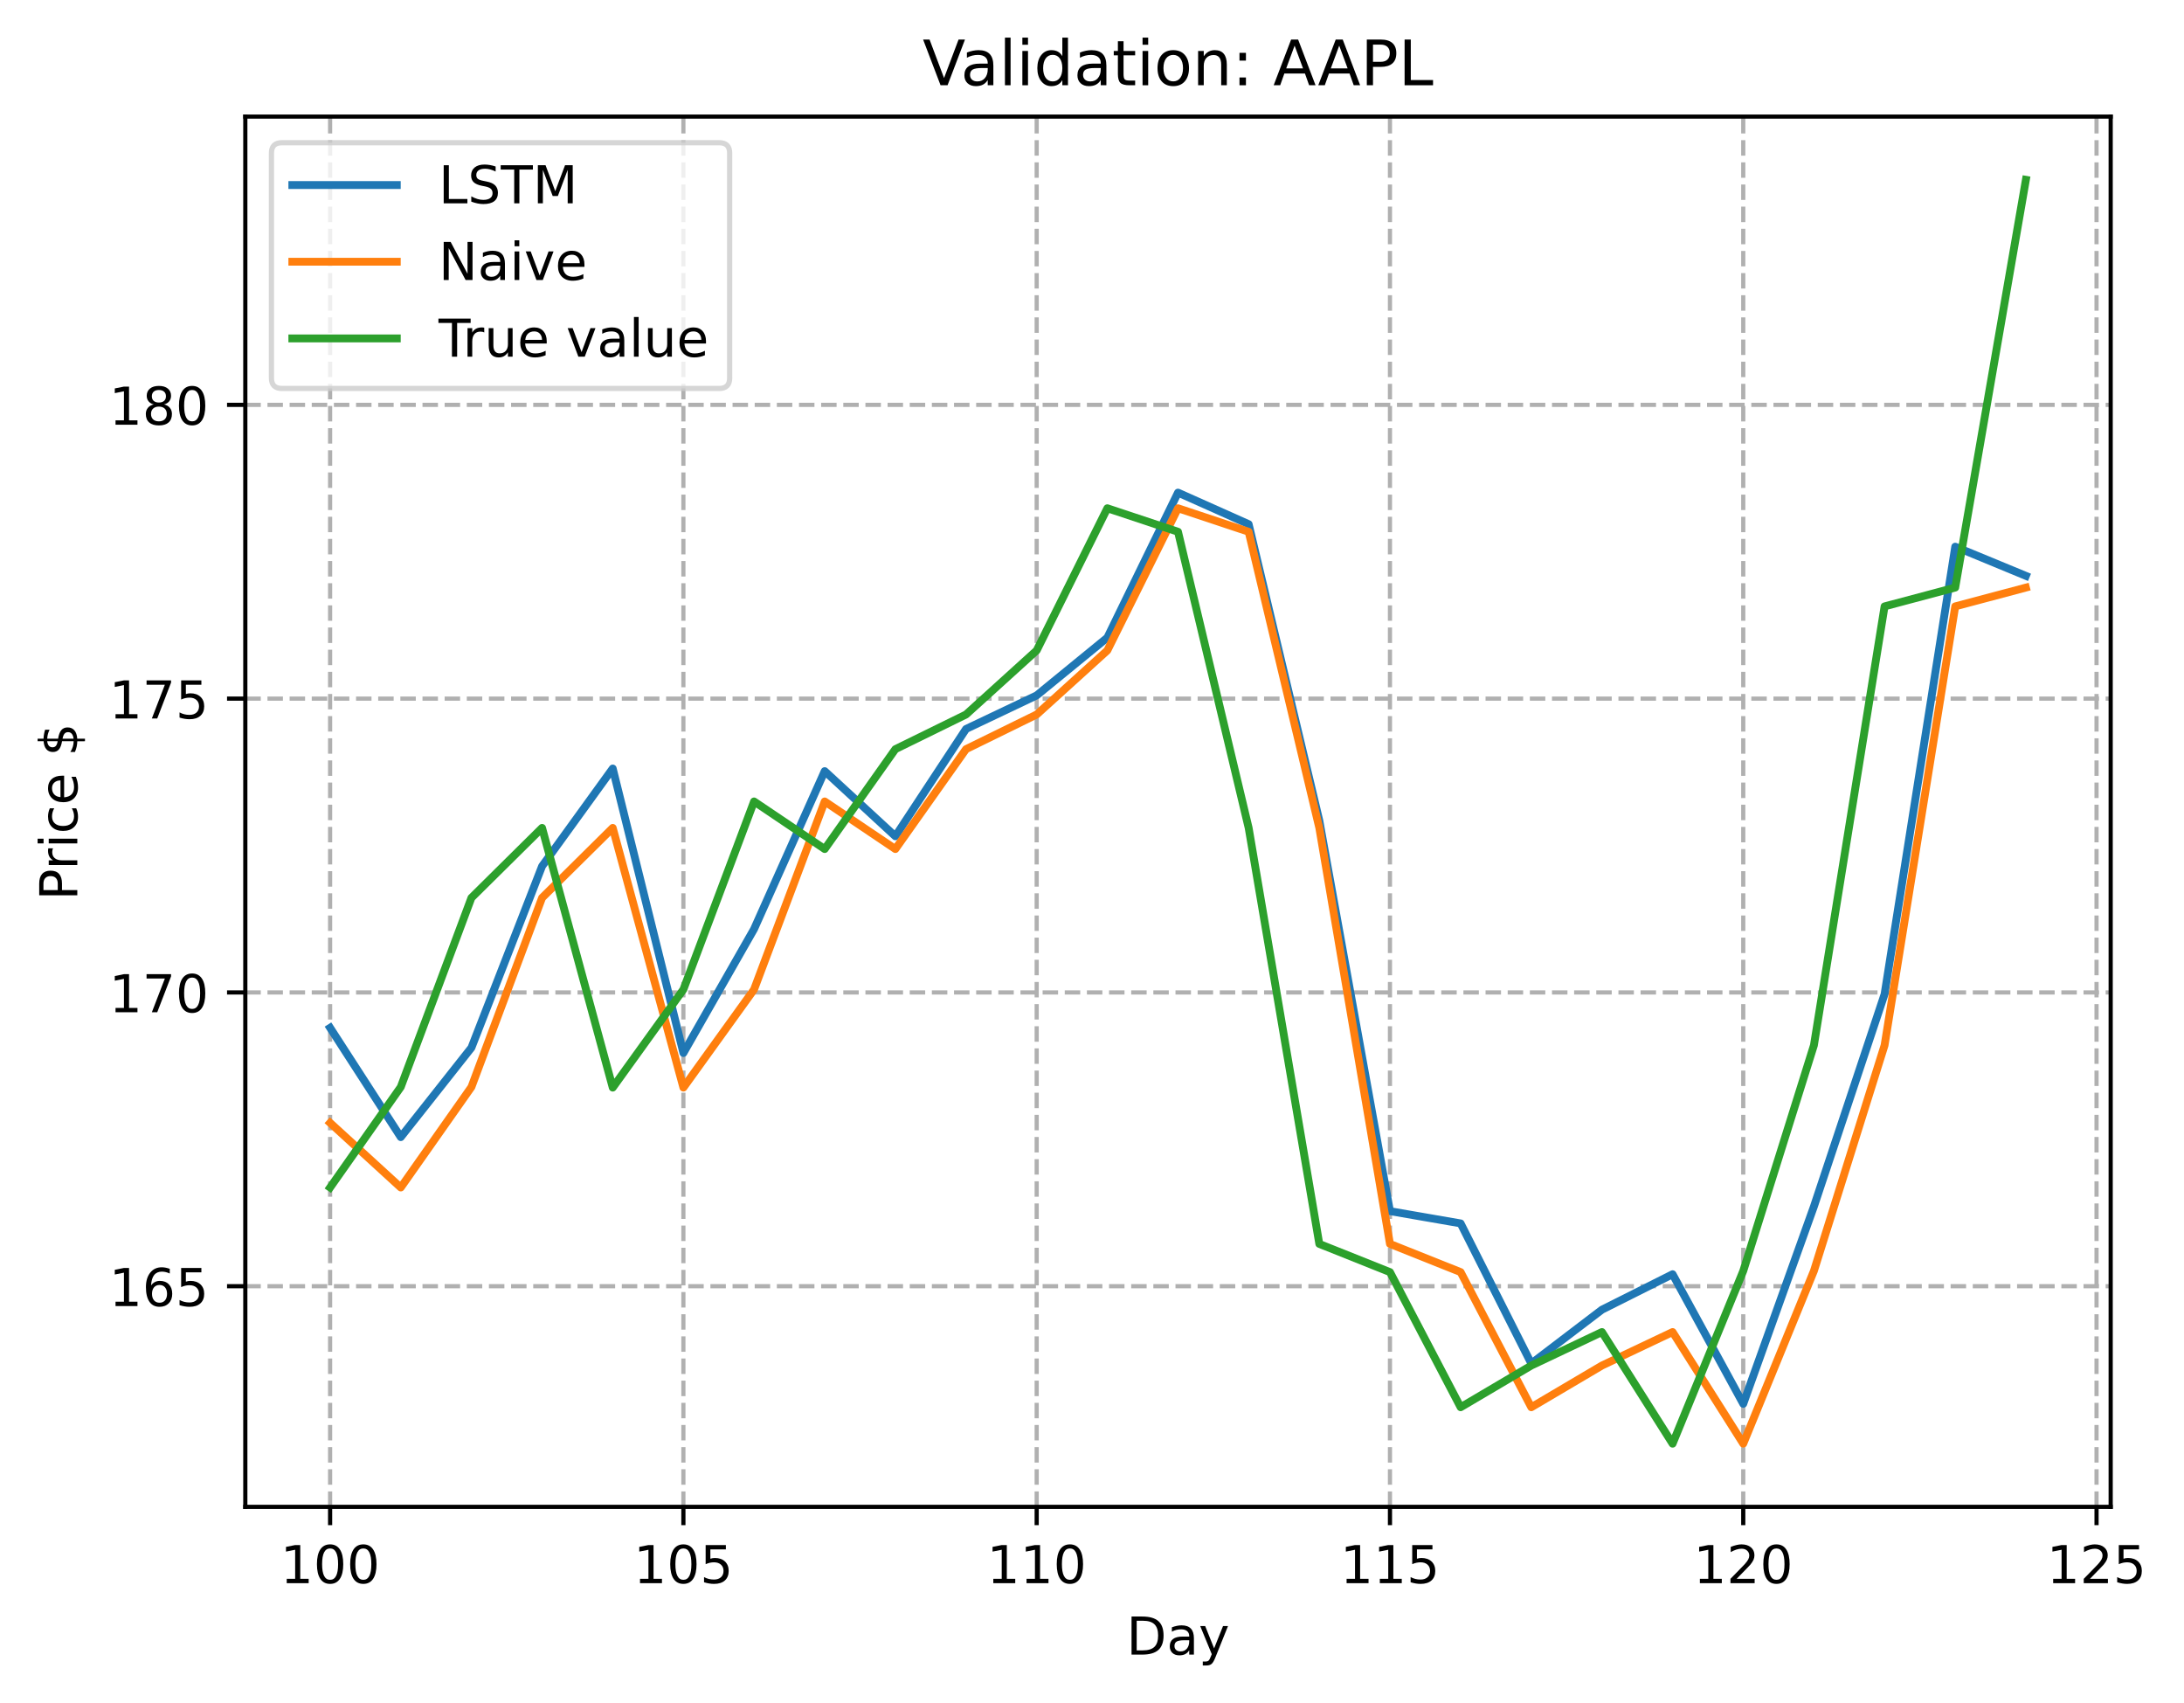 <?xml version="1.0" encoding="utf-8" standalone="no"?>
<!DOCTYPE svg PUBLIC "-//W3C//DTD SVG 1.1//EN"
  "http://www.w3.org/Graphics/SVG/1.1/DTD/svg11.dtd">
<!-- Created with matplotlib (https://matplotlib.org/) -->
<svg height="325.986pt" version="1.1" viewBox="0 0 418.124 325.986" width="418.124pt" xmlns="http://www.w3.org/2000/svg" xmlns:xlink="http://www.w3.org/1999/xlink">
 <defs>
  <style type="text/css">
*{stroke-linecap:butt;stroke-linejoin:round;}
  </style>
 </defs>
 <g id="figure_1">
  <g id="patch_1">
   <path d="M 0 325.986 
L 418.124 325.986 
L 418.124 0 
L 0 0 
z
" style="fill:#ffffff;"/>
  </g>
  <g id="axes_1">
   <g id="patch_2">
    <path d="M 46.966 288.43 
L 404.086 288.43 
L 404.086 22.318 
L 46.966 22.318 
z
" style="fill:#ffffff;"/>
   </g>
   <g id="matplotlib.axis_1">
    <g id="xtick_1">
     <g id="line2d_1">
      <path clip-path="url(#p2c3cdb3fad)" d="M 63.198 288.43 
L 63.198 22.318 
" style="fill:none;stroke:#b0b0b0;stroke-dasharray:2.96,1.28;stroke-dashoffset:0;stroke-width:0.8;"/>
     </g>
     <g id="line2d_2">
      <defs>
       <path d="M 0 0 
L 0 3.5 
" id="m0053b829dc" style="stroke:#000000;stroke-width:0.8;"/>
      </defs>
      <g>
       <use style="stroke:#000000;stroke-width:0.8;" x="63.198" xlink:href="#m0053b829dc" y="288.43"/>
      </g>
     </g>
     <g id="text_1">
      <!-- 100 -->
      <defs>
       <path d="M 12.406 8.297 
L 28.516 8.297 
L 28.516 63.922 
L 10.984 60.406 
L 10.984 69.391 
L 28.422 72.906 
L 38.281 72.906 
L 38.281 8.297 
L 54.391 8.297 
L 54.391 0 
L 12.406 0 
z
" id="DejaVuSans-49"/>
       <path d="M 31.781 66.406 
Q 24.172 66.406 20.328 58.906 
Q 16.5 51.422 16.5 36.375 
Q 16.5 21.391 20.328 13.891 
Q 24.172 6.391 31.781 6.391 
Q 39.453 6.391 43.281 13.891 
Q 47.125 21.391 47.125 36.375 
Q 47.125 51.422 43.281 58.906 
Q 39.453 66.406 31.781 66.406 
z
M 31.781 74.219 
Q 44.047 74.219 50.516 64.516 
Q 56.984 54.828 56.984 36.375 
Q 56.984 17.969 50.516 8.266 
Q 44.047 -1.422 31.781 -1.422 
Q 19.531 -1.422 13.062 8.266 
Q 6.594 17.969 6.594 36.375 
Q 6.594 54.828 13.062 64.516 
Q 19.531 74.219 31.781 74.219 
z
" id="DejaVuSans-48"/>
      </defs>
      <g transform="translate(53.655 303.029)scale(0.1 -0.1)">
       <use xlink:href="#DejaVuSans-49"/>
       <use x="63.623" xlink:href="#DejaVuSans-48"/>
       <use x="127.246" xlink:href="#DejaVuSans-48"/>
      </g>
     </g>
    </g>
    <g id="xtick_2">
     <g id="line2d_3">
      <path clip-path="url(#p2c3cdb3fad)" d="M 130.835 288.43 
L 130.835 22.318 
" style="fill:none;stroke:#b0b0b0;stroke-dasharray:2.96,1.28;stroke-dashoffset:0;stroke-width:0.8;"/>
     </g>
     <g id="line2d_4">
      <g>
       <use style="stroke:#000000;stroke-width:0.8;" x="130.835" xlink:href="#m0053b829dc" y="288.43"/>
      </g>
     </g>
     <g id="text_2">
      <!-- 105 -->
      <defs>
       <path d="M 10.797 72.906 
L 49.516 72.906 
L 49.516 64.594 
L 19.828 64.594 
L 19.828 46.734 
Q 21.969 47.469 24.109 47.828 
Q 26.266 48.188 28.422 48.188 
Q 40.625 48.188 47.75 41.5 
Q 54.891 34.812 54.891 23.391 
Q 54.891 11.625 47.562 5.094 
Q 40.234 -1.422 26.906 -1.422 
Q 22.312 -1.422 17.547 -0.641 
Q 12.797 0.141 7.719 1.703 
L 7.719 11.625 
Q 12.109 9.234 16.797 8.062 
Q 21.484 6.891 26.703 6.891 
Q 35.156 6.891 40.078 11.328 
Q 45.016 15.766 45.016 23.391 
Q 45.016 31 40.078 35.438 
Q 35.156 39.891 26.703 39.891 
Q 22.75 39.891 18.812 39.016 
Q 14.891 38.141 10.797 36.281 
z
" id="DejaVuSans-53"/>
      </defs>
      <g transform="translate(121.291 303.029)scale(0.1 -0.1)">
       <use xlink:href="#DejaVuSans-49"/>
       <use x="63.623" xlink:href="#DejaVuSans-48"/>
       <use x="127.246" xlink:href="#DejaVuSans-53"/>
      </g>
     </g>
    </g>
    <g id="xtick_3">
     <g id="line2d_5">
      <path clip-path="url(#p2c3cdb3fad)" d="M 198.471 288.43 
L 198.471 22.318 
" style="fill:none;stroke:#b0b0b0;stroke-dasharray:2.96,1.28;stroke-dashoffset:0;stroke-width:0.8;"/>
     </g>
     <g id="line2d_6">
      <g>
       <use style="stroke:#000000;stroke-width:0.8;" x="198.471" xlink:href="#m0053b829dc" y="288.43"/>
      </g>
     </g>
     <g id="text_3">
      <!-- 110 -->
      <g transform="translate(188.927 303.029)scale(0.1 -0.1)">
       <use xlink:href="#DejaVuSans-49"/>
       <use x="63.623" xlink:href="#DejaVuSans-49"/>
       <use x="127.246" xlink:href="#DejaVuSans-48"/>
      </g>
     </g>
    </g>
    <g id="xtick_4">
     <g id="line2d_7">
      <path clip-path="url(#p2c3cdb3fad)" d="M 266.107 288.43 
L 266.107 22.318 
" style="fill:none;stroke:#b0b0b0;stroke-dasharray:2.96,1.28;stroke-dashoffset:0;stroke-width:0.8;"/>
     </g>
     <g id="line2d_8">
      <g>
       <use style="stroke:#000000;stroke-width:0.8;" x="266.107" xlink:href="#m0053b829dc" y="288.43"/>
      </g>
     </g>
     <g id="text_4">
      <!-- 115 -->
      <g transform="translate(256.564 303.029)scale(0.1 -0.1)">
       <use xlink:href="#DejaVuSans-49"/>
       <use x="63.623" xlink:href="#DejaVuSans-49"/>
       <use x="127.246" xlink:href="#DejaVuSans-53"/>
      </g>
     </g>
    </g>
    <g id="xtick_5">
     <g id="line2d_9">
      <path clip-path="url(#p2c3cdb3fad)" d="M 333.744 288.43 
L 333.744 22.318 
" style="fill:none;stroke:#b0b0b0;stroke-dasharray:2.96,1.28;stroke-dashoffset:0;stroke-width:0.8;"/>
     </g>
     <g id="line2d_10">
      <g>
       <use style="stroke:#000000;stroke-width:0.8;" x="333.744" xlink:href="#m0053b829dc" y="288.43"/>
      </g>
     </g>
     <g id="text_5">
      <!-- 120 -->
      <defs>
       <path d="M 19.188 8.297 
L 53.609 8.297 
L 53.609 0 
L 7.328 0 
L 7.328 8.297 
Q 12.938 14.109 22.625 23.891 
Q 32.328 33.688 34.812 36.531 
Q 39.547 41.844 41.422 45.531 
Q 43.312 49.219 43.312 52.781 
Q 43.312 58.594 39.234 62.25 
Q 35.156 65.922 28.609 65.922 
Q 23.969 65.922 18.812 64.312 
Q 13.672 62.703 7.812 59.422 
L 7.812 69.391 
Q 13.766 71.781 18.938 73 
Q 24.125 74.219 28.422 74.219 
Q 39.75 74.219 46.484 68.547 
Q 53.219 62.891 53.219 53.422 
Q 53.219 48.922 51.531 44.891 
Q 49.859 40.875 45.406 35.406 
Q 44.188 33.984 37.641 27.219 
Q 31.109 20.453 19.188 8.297 
z
" id="DejaVuSans-50"/>
      </defs>
      <g transform="translate(324.2 303.029)scale(0.1 -0.1)">
       <use xlink:href="#DejaVuSans-49"/>
       <use x="63.623" xlink:href="#DejaVuSans-50"/>
       <use x="127.246" xlink:href="#DejaVuSans-48"/>
      </g>
     </g>
    </g>
    <g id="xtick_6">
     <g id="line2d_11">
      <path clip-path="url(#p2c3cdb3fad)" d="M 401.38 288.43 
L 401.38 22.318 
" style="fill:none;stroke:#b0b0b0;stroke-dasharray:2.96,1.28;stroke-dashoffset:0;stroke-width:0.8;"/>
     </g>
     <g id="line2d_12">
      <g>
       <use style="stroke:#000000;stroke-width:0.8;" x="401.38" xlink:href="#m0053b829dc" y="288.43"/>
      </g>
     </g>
     <g id="text_6">
      <!-- 125 -->
      <g transform="translate(391.836 303.029)scale(0.1 -0.1)">
       <use xlink:href="#DejaVuSans-49"/>
       <use x="63.623" xlink:href="#DejaVuSans-50"/>
       <use x="127.246" xlink:href="#DejaVuSans-53"/>
      </g>
     </g>
    </g>
    <g id="text_7">
     <!-- Day -->
     <defs>
      <path d="M 19.672 64.797 
L 19.672 8.109 
L 31.594 8.109 
Q 46.688 8.109 53.688 14.938 
Q 60.688 21.781 60.688 36.531 
Q 60.688 51.172 53.688 57.984 
Q 46.688 64.797 31.594 64.797 
z
M 9.812 72.906 
L 30.078 72.906 
Q 51.266 72.906 61.172 64.094 
Q 71.094 55.281 71.094 36.531 
Q 71.094 17.672 61.125 8.828 
Q 51.172 0 30.078 0 
L 9.812 0 
z
" id="DejaVuSans-68"/>
      <path d="M 34.281 27.484 
Q 23.391 27.484 19.188 25 
Q 14.984 22.516 14.984 16.5 
Q 14.984 11.719 18.141 8.906 
Q 21.297 6.109 26.703 6.109 
Q 34.188 6.109 38.703 11.406 
Q 43.219 16.703 43.219 25.484 
L 43.219 27.484 
z
M 52.203 31.203 
L 52.203 0 
L 43.219 0 
L 43.219 8.297 
Q 40.141 3.328 35.547 0.953 
Q 30.953 -1.422 24.312 -1.422 
Q 15.922 -1.422 10.953 3.297 
Q 6 8.016 6 15.922 
Q 6 25.141 12.172 29.828 
Q 18.359 34.516 30.609 34.516 
L 43.219 34.516 
L 43.219 35.406 
Q 43.219 41.609 39.141 45 
Q 35.062 48.391 27.688 48.391 
Q 23 48.391 18.547 47.266 
Q 14.109 46.141 10.016 43.891 
L 10.016 52.203 
Q 14.938 54.109 19.578 55.047 
Q 24.219 56 28.609 56 
Q 40.484 56 46.344 49.844 
Q 52.203 43.703 52.203 31.203 
z
" id="DejaVuSans-97"/>
      <path d="M 32.172 -5.078 
Q 28.375 -14.844 24.75 -17.812 
Q 21.141 -20.797 15.094 -20.797 
L 7.906 -20.797 
L 7.906 -13.281 
L 13.188 -13.281 
Q 16.891 -13.281 18.938 -11.516 
Q 21 -9.766 23.484 -3.219 
L 25.094 0.875 
L 2.984 54.688 
L 12.5 54.688 
L 29.594 11.922 
L 46.688 54.688 
L 56.203 54.688 
z
" id="DejaVuSans-121"/>
     </defs>
     <g transform="translate(215.652 316.707)scale(0.1 -0.1)">
      <use xlink:href="#DejaVuSans-68"/>
      <use x="77.002" xlink:href="#DejaVuSans-97"/>
      <use x="138.281" xlink:href="#DejaVuSans-121"/>
     </g>
    </g>
   </g>
   <g id="matplotlib.axis_2">
    <g id="ytick_1">
     <g id="line2d_13">
      <path clip-path="url(#p2c3cdb3fad)" d="M 46.966 246.193 
L 404.086 246.193 
" style="fill:none;stroke:#b0b0b0;stroke-dasharray:2.96,1.28;stroke-dashoffset:0;stroke-width:0.8;"/>
     </g>
     <g id="line2d_14">
      <defs>
       <path d="M 0 0 
L -3.5 0 
" id="m63e1c60c7d" style="stroke:#000000;stroke-width:0.8;"/>
      </defs>
      <g>
       <use style="stroke:#000000;stroke-width:0.8;" x="46.966" xlink:href="#m63e1c60c7d" y="246.193"/>
      </g>
     </g>
     <g id="text_8">
      <!-- 165 -->
      <defs>
       <path d="M 33.016 40.375 
Q 26.375 40.375 22.484 35.828 
Q 18.609 31.297 18.609 23.391 
Q 18.609 15.531 22.484 10.953 
Q 26.375 6.391 33.016 6.391 
Q 39.656 6.391 43.531 10.953 
Q 47.406 15.531 47.406 23.391 
Q 47.406 31.297 43.531 35.828 
Q 39.656 40.375 33.016 40.375 
z
M 52.594 71.297 
L 52.594 62.312 
Q 48.875 64.062 45.094 64.984 
Q 41.312 65.922 37.594 65.922 
Q 27.828 65.922 22.672 59.328 
Q 17.531 52.734 16.797 39.406 
Q 19.672 43.656 24.016 45.922 
Q 28.375 48.188 33.594 48.188 
Q 44.578 48.188 50.953 41.516 
Q 57.328 34.859 57.328 23.391 
Q 57.328 12.156 50.688 5.359 
Q 44.047 -1.422 33.016 -1.422 
Q 20.359 -1.422 13.672 8.266 
Q 6.984 17.969 6.984 36.375 
Q 6.984 53.656 15.188 63.938 
Q 23.391 74.219 37.203 74.219 
Q 40.922 74.219 44.703 73.484 
Q 48.484 72.75 52.594 71.297 
z
" id="DejaVuSans-54"/>
      </defs>
      <g transform="translate(20.878 249.992)scale(0.1 -0.1)">
       <use xlink:href="#DejaVuSans-49"/>
       <use x="63.623" xlink:href="#DejaVuSans-54"/>
       <use x="127.246" xlink:href="#DejaVuSans-53"/>
      </g>
     </g>
    </g>
    <g id="ytick_2">
     <g id="line2d_15">
      <path clip-path="url(#p2c3cdb3fad)" d="M 46.966 189.958 
L 404.086 189.958 
" style="fill:none;stroke:#b0b0b0;stroke-dasharray:2.96,1.28;stroke-dashoffset:0;stroke-width:0.8;"/>
     </g>
     <g id="line2d_16">
      <g>
       <use style="stroke:#000000;stroke-width:0.8;" x="46.966" xlink:href="#m63e1c60c7d" y="189.958"/>
      </g>
     </g>
     <g id="text_9">
      <!-- 170 -->
      <defs>
       <path d="M 8.203 72.906 
L 55.078 72.906 
L 55.078 68.703 
L 28.609 0 
L 18.312 0 
L 43.219 64.594 
L 8.203 64.594 
z
" id="DejaVuSans-55"/>
      </defs>
      <g transform="translate(20.878 193.757)scale(0.1 -0.1)">
       <use xlink:href="#DejaVuSans-49"/>
       <use x="63.623" xlink:href="#DejaVuSans-55"/>
       <use x="127.246" xlink:href="#DejaVuSans-48"/>
      </g>
     </g>
    </g>
    <g id="ytick_3">
     <g id="line2d_17">
      <path clip-path="url(#p2c3cdb3fad)" d="M 46.966 133.724 
L 404.086 133.724 
" style="fill:none;stroke:#b0b0b0;stroke-dasharray:2.96,1.28;stroke-dashoffset:0;stroke-width:0.8;"/>
     </g>
     <g id="line2d_18">
      <g>
       <use style="stroke:#000000;stroke-width:0.8;" x="46.966" xlink:href="#m63e1c60c7d" y="133.724"/>
      </g>
     </g>
     <g id="text_10">
      <!-- 175 -->
      <g transform="translate(20.878 137.523)scale(0.1 -0.1)">
       <use xlink:href="#DejaVuSans-49"/>
       <use x="63.623" xlink:href="#DejaVuSans-55"/>
       <use x="127.246" xlink:href="#DejaVuSans-53"/>
      </g>
     </g>
    </g>
    <g id="ytick_4">
     <g id="line2d_19">
      <path clip-path="url(#p2c3cdb3fad)" d="M 46.966 77.49 
L 404.086 77.49 
" style="fill:none;stroke:#b0b0b0;stroke-dasharray:2.96,1.28;stroke-dashoffset:0;stroke-width:0.8;"/>
     </g>
     <g id="line2d_20">
      <g>
       <use style="stroke:#000000;stroke-width:0.8;" x="46.966" xlink:href="#m63e1c60c7d" y="77.49"/>
      </g>
     </g>
     <g id="text_11">
      <!-- 180 -->
      <defs>
       <path d="M 31.781 34.625 
Q 24.75 34.625 20.719 30.859 
Q 16.703 27.094 16.703 20.516 
Q 16.703 13.922 20.719 10.156 
Q 24.75 6.391 31.781 6.391 
Q 38.812 6.391 42.859 10.172 
Q 46.922 13.969 46.922 20.516 
Q 46.922 27.094 42.891 30.859 
Q 38.875 34.625 31.781 34.625 
z
M 21.922 38.812 
Q 15.578 40.375 12.031 44.719 
Q 8.5 49.078 8.5 55.328 
Q 8.5 64.062 14.719 69.141 
Q 20.953 74.219 31.781 74.219 
Q 42.672 74.219 48.875 69.141 
Q 55.078 64.062 55.078 55.328 
Q 55.078 49.078 51.531 44.719 
Q 48 40.375 41.703 38.812 
Q 48.828 37.156 52.797 32.312 
Q 56.781 27.484 56.781 20.516 
Q 56.781 9.906 50.312 4.234 
Q 43.844 -1.422 31.781 -1.422 
Q 19.734 -1.422 13.25 4.234 
Q 6.781 9.906 6.781 20.516 
Q 6.781 27.484 10.781 32.312 
Q 14.797 37.156 21.922 38.812 
z
M 18.312 54.391 
Q 18.312 48.734 21.844 45.562 
Q 25.391 42.391 31.781 42.391 
Q 38.141 42.391 41.719 45.562 
Q 45.312 48.734 45.312 54.391 
Q 45.312 60.062 41.719 63.234 
Q 38.141 66.406 31.781 66.406 
Q 25.391 66.406 21.844 63.234 
Q 18.312 60.062 18.312 54.391 
z
" id="DejaVuSans-56"/>
      </defs>
      <g transform="translate(20.878 81.289)scale(0.1 -0.1)">
       <use xlink:href="#DejaVuSans-49"/>
       <use x="63.623" xlink:href="#DejaVuSans-56"/>
       <use x="127.246" xlink:href="#DejaVuSans-48"/>
      </g>
     </g>
    </g>
    <g id="text_12">
     <!-- Price $ -->
     <defs>
      <path d="M 19.672 64.797 
L 19.672 37.406 
L 32.078 37.406 
Q 38.969 37.406 42.719 40.969 
Q 46.484 44.531 46.484 51.125 
Q 46.484 57.672 42.719 61.234 
Q 38.969 64.797 32.078 64.797 
z
M 9.812 72.906 
L 32.078 72.906 
Q 44.344 72.906 50.609 67.359 
Q 56.891 61.812 56.891 51.125 
Q 56.891 40.328 50.609 34.812 
Q 44.344 29.297 32.078 29.297 
L 19.672 29.297 
L 19.672 0 
L 9.812 0 
z
" id="DejaVuSans-80"/>
      <path d="M 41.109 46.297 
Q 39.594 47.172 37.812 47.578 
Q 36.031 48 33.891 48 
Q 26.266 48 22.188 43.047 
Q 18.109 38.094 18.109 28.812 
L 18.109 0 
L 9.078 0 
L 9.078 54.688 
L 18.109 54.688 
L 18.109 46.188 
Q 20.953 51.172 25.484 53.578 
Q 30.031 56 36.531 56 
Q 37.453 56 38.578 55.875 
Q 39.703 55.766 41.062 55.516 
z
" id="DejaVuSans-114"/>
      <path d="M 9.422 54.688 
L 18.406 54.688 
L 18.406 0 
L 9.422 0 
z
M 9.422 75.984 
L 18.406 75.984 
L 18.406 64.594 
L 9.422 64.594 
z
" id="DejaVuSans-105"/>
      <path d="M 48.781 52.594 
L 48.781 44.188 
Q 44.969 46.297 41.141 47.344 
Q 37.312 48.391 33.406 48.391 
Q 24.656 48.391 19.812 42.844 
Q 14.984 37.312 14.984 27.297 
Q 14.984 17.281 19.812 11.734 
Q 24.656 6.203 33.406 6.203 
Q 37.312 6.203 41.141 7.25 
Q 44.969 8.297 48.781 10.406 
L 48.781 2.094 
Q 45.016 0.344 40.984 -0.531 
Q 36.969 -1.422 32.422 -1.422 
Q 20.062 -1.422 12.781 6.344 
Q 5.516 14.109 5.516 27.297 
Q 5.516 40.672 12.859 48.328 
Q 20.219 56 33.016 56 
Q 37.156 56 41.109 55.141 
Q 45.062 54.297 48.781 52.594 
z
" id="DejaVuSans-99"/>
      <path d="M 56.203 29.594 
L 56.203 25.203 
L 14.891 25.203 
Q 15.484 15.922 20.484 11.062 
Q 25.484 6.203 34.422 6.203 
Q 39.594 6.203 44.453 7.469 
Q 49.312 8.734 54.109 11.281 
L 54.109 2.781 
Q 49.266 0.734 44.188 -0.344 
Q 39.109 -1.422 33.891 -1.422 
Q 20.797 -1.422 13.156 6.188 
Q 5.516 13.812 5.516 26.812 
Q 5.516 40.234 12.766 48.109 
Q 20.016 56 32.328 56 
Q 43.359 56 49.781 48.891 
Q 56.203 41.797 56.203 29.594 
z
M 47.219 32.234 
Q 47.125 39.594 43.094 43.984 
Q 39.062 48.391 32.422 48.391 
Q 24.906 48.391 20.391 44.141 
Q 15.875 39.891 15.188 32.172 
z
" id="DejaVuSans-101"/>
      <path id="DejaVuSans-32"/>
      <path d="M 33.797 -14.703 
L 28.906 -14.703 
L 28.859 0 
Q 23.734 0.094 18.609 1.188 
Q 13.484 2.297 8.297 4.5 
L 8.297 13.281 
Q 13.281 10.156 18.375 8.562 
Q 23.484 6.984 28.906 6.938 
L 28.906 29.203 
Q 18.109 30.953 13.203 35.156 
Q 8.297 39.359 8.297 46.688 
Q 8.297 54.641 13.625 59.219 
Q 18.953 63.812 28.906 64.5 
L 28.906 75.984 
L 33.797 75.984 
L 33.797 64.656 
Q 38.328 64.453 42.578 63.688 
Q 46.828 62.938 50.875 61.625 
L 50.875 53.078 
Q 46.828 55.125 42.547 56.25 
Q 38.281 57.375 33.797 57.562 
L 33.797 36.719 
Q 44.875 35.016 50.094 30.609 
Q 55.328 26.219 55.328 18.609 
Q 55.328 10.359 49.781 5.594 
Q 44.234 0.828 33.797 0.094 
z
M 28.906 37.594 
L 28.906 57.625 
Q 23.25 56.984 20.266 54.391 
Q 17.281 51.812 17.281 47.516 
Q 17.281 43.312 20.031 40.969 
Q 22.797 38.625 28.906 37.594 
z
M 33.797 28.219 
L 33.797 7.078 
Q 39.984 7.906 43.141 10.594 
Q 46.297 13.281 46.297 17.672 
Q 46.297 21.969 43.281 24.5 
Q 40.281 27.047 33.797 28.219 
z
" id="DejaVuSans-36"/>
     </defs>
     <g transform="translate(14.798 172.342)rotate(-90)scale(0.1 -0.1)">
      <use xlink:href="#DejaVuSans-80"/>
      <use x="58.553" xlink:href="#DejaVuSans-114"/>
      <use x="99.666" xlink:href="#DejaVuSans-105"/>
      <use x="127.449" xlink:href="#DejaVuSans-99"/>
      <use x="182.43" xlink:href="#DejaVuSans-101"/>
      <use x="243.953" xlink:href="#DejaVuSans-32"/>
      <use x="275.74" xlink:href="#DejaVuSans-36"/>
     </g>
    </g>
   </g>
   <g id="line2d_21">
    <path clip-path="url(#p2c3cdb3fad)" d="M 63.198 196.731 
L 76.726 217.657 
L 90.253 200.54 
L 103.78 165.796 
L 117.307 147.099 
L 130.835 201.557 
L 144.362 177.836 
L 157.889 147.6 
L 171.417 160.073 
L 184.944 139.534 
L 198.471 133.106 
L 211.998 122.049 
L 225.526 94.29 
L 239.053 100.332 
L 252.58 157.055 
L 266.107 231.825 
L 279.635 234.17 
L 293.162 260.991 
L 306.689 250.688 
L 320.217 243.898 
L 333.744 268.71 
L 347.271 230.932 
L 360.798 190.296 
L 374.326 104.636 
L 387.853 110.224 
" style="fill:none;stroke:#1f77b4;stroke-linecap:square;stroke-width:1.5;"/>
   </g>
   <g id="line2d_22">
    <path clip-path="url(#p2c3cdb3fad)" d="M 63.198 214.926 
L 76.726 227.298 
L 90.253 208.066 
L 103.78 171.851 
L 117.307 158.467 
L 130.835 208.178 
L 144.362 189.396 
L 157.889 153.406 
L 171.417 162.516 
L 184.944 143.396 
L 198.471 136.761 
L 211.998 124.501 
L 225.526 97.284 
L 239.053 101.783 
L 252.58 158.467 
L 266.107 238.095 
L 279.635 243.493 
L 293.162 269.361 
L 306.689 261.376 
L 320.217 254.965 
L 333.744 276.334 
L 347.271 243.268 
L 360.798 200.08 
L 374.326 116.066 
L 387.853 112.467 
" style="fill:none;stroke:#ff7f0e;stroke-linecap:square;stroke-width:1.5;"/>
   </g>
   <g id="line2d_23">
    <path clip-path="url(#p2c3cdb3fad)" d="M 63.198 227.298 
L 76.726 208.066 
L 90.253 171.851 
L 103.78 158.467 
L 117.307 208.178 
L 130.835 189.396 
L 144.362 153.406 
L 157.889 162.516 
L 171.417 143.396 
L 184.944 136.761 
L 198.471 124.501 
L 211.998 97.284 
L 225.526 101.783 
L 239.053 158.467 
L 252.58 238.095 
L 266.107 243.493 
L 279.635 269.361 
L 293.162 261.376 
L 306.689 254.965 
L 320.217 276.334 
L 333.744 243.268 
L 347.271 200.08 
L 360.798 116.066 
L 374.326 112.467 
L 387.853 34.414 
" style="fill:none;stroke:#2ca02c;stroke-linecap:square;stroke-width:1.5;"/>
   </g>
   <g id="patch_3">
    <path d="M 46.966 288.43 
L 46.966 22.318 
" style="fill:none;stroke:#000000;stroke-linecap:square;stroke-linejoin:miter;stroke-width:0.8;"/>
   </g>
   <g id="patch_4">
    <path d="M 404.086 288.43 
L 404.086 22.318 
" style="fill:none;stroke:#000000;stroke-linecap:square;stroke-linejoin:miter;stroke-width:0.8;"/>
   </g>
   <g id="patch_5">
    <path d="M 46.966 288.43 
L 404.086 288.43 
" style="fill:none;stroke:#000000;stroke-linecap:square;stroke-linejoin:miter;stroke-width:0.8;"/>
   </g>
   <g id="patch_6">
    <path d="M 46.966 22.318 
L 404.086 22.318 
" style="fill:none;stroke:#000000;stroke-linecap:square;stroke-linejoin:miter;stroke-width:0.8;"/>
   </g>
   <g id="text_13">
    <!-- Validation: AAPL -->
    <defs>
     <path d="M 28.609 0 
L 0.781 72.906 
L 11.078 72.906 
L 34.188 11.531 
L 57.328 72.906 
L 67.578 72.906 
L 39.797 0 
z
" id="DejaVuSans-86"/>
     <path d="M 9.422 75.984 
L 18.406 75.984 
L 18.406 0 
L 9.422 0 
z
" id="DejaVuSans-108"/>
     <path d="M 45.406 46.391 
L 45.406 75.984 
L 54.391 75.984 
L 54.391 0 
L 45.406 0 
L 45.406 8.203 
Q 42.578 3.328 38.25 0.953 
Q 33.938 -1.422 27.875 -1.422 
Q 17.969 -1.422 11.734 6.484 
Q 5.516 14.406 5.516 27.297 
Q 5.516 40.188 11.734 48.094 
Q 17.969 56 27.875 56 
Q 33.938 56 38.25 53.625 
Q 42.578 51.266 45.406 46.391 
z
M 14.797 27.297 
Q 14.797 17.391 18.875 11.75 
Q 22.953 6.109 30.078 6.109 
Q 37.203 6.109 41.297 11.75 
Q 45.406 17.391 45.406 27.297 
Q 45.406 37.203 41.297 42.844 
Q 37.203 48.484 30.078 48.484 
Q 22.953 48.484 18.875 42.844 
Q 14.797 37.203 14.797 27.297 
z
" id="DejaVuSans-100"/>
     <path d="M 18.312 70.219 
L 18.312 54.688 
L 36.812 54.688 
L 36.812 47.703 
L 18.312 47.703 
L 18.312 18.016 
Q 18.312 11.328 20.141 9.422 
Q 21.969 7.516 27.594 7.516 
L 36.812 7.516 
L 36.812 0 
L 27.594 0 
Q 17.188 0 13.234 3.875 
Q 9.281 7.766 9.281 18.016 
L 9.281 47.703 
L 2.688 47.703 
L 2.688 54.688 
L 9.281 54.688 
L 9.281 70.219 
z
" id="DejaVuSans-116"/>
     <path d="M 30.609 48.391 
Q 23.391 48.391 19.188 42.75 
Q 14.984 37.109 14.984 27.297 
Q 14.984 17.484 19.156 11.844 
Q 23.344 6.203 30.609 6.203 
Q 37.797 6.203 41.984 11.859 
Q 46.188 17.531 46.188 27.297 
Q 46.188 37.016 41.984 42.703 
Q 37.797 48.391 30.609 48.391 
z
M 30.609 56 
Q 42.328 56 49.016 48.375 
Q 55.719 40.766 55.719 27.297 
Q 55.719 13.875 49.016 6.219 
Q 42.328 -1.422 30.609 -1.422 
Q 18.844 -1.422 12.172 6.219 
Q 5.516 13.875 5.516 27.297 
Q 5.516 40.766 12.172 48.375 
Q 18.844 56 30.609 56 
z
" id="DejaVuSans-111"/>
     <path d="M 54.891 33.016 
L 54.891 0 
L 45.906 0 
L 45.906 32.719 
Q 45.906 40.484 42.875 44.328 
Q 39.844 48.188 33.797 48.188 
Q 26.516 48.188 22.312 43.547 
Q 18.109 38.922 18.109 30.906 
L 18.109 0 
L 9.078 0 
L 9.078 54.688 
L 18.109 54.688 
L 18.109 46.188 
Q 21.344 51.125 25.703 53.562 
Q 30.078 56 35.797 56 
Q 45.219 56 50.047 50.172 
Q 54.891 44.344 54.891 33.016 
z
" id="DejaVuSans-110"/>
     <path d="M 11.719 12.406 
L 22.016 12.406 
L 22.016 0 
L 11.719 0 
z
M 11.719 51.703 
L 22.016 51.703 
L 22.016 39.312 
L 11.719 39.312 
z
" id="DejaVuSans-58"/>
     <path d="M 34.188 63.188 
L 20.797 26.906 
L 47.609 26.906 
z
M 28.609 72.906 
L 39.797 72.906 
L 67.578 0 
L 57.328 0 
L 50.688 18.703 
L 17.828 18.703 
L 11.188 0 
L 0.781 0 
z
" id="DejaVuSans-65"/>
     <path d="M 9.812 72.906 
L 19.672 72.906 
L 19.672 8.297 
L 55.172 8.297 
L 55.172 0 
L 9.812 0 
z
" id="DejaVuSans-76"/>
    </defs>
    <g transform="translate(176.634 16.318)scale(0.12 -0.12)">
     <use xlink:href="#DejaVuSans-86"/>
     <use x="60.658" xlink:href="#DejaVuSans-97"/>
     <use x="121.938" xlink:href="#DejaVuSans-108"/>
     <use x="149.721" xlink:href="#DejaVuSans-105"/>
     <use x="177.504" xlink:href="#DejaVuSans-100"/>
     <use x="240.98" xlink:href="#DejaVuSans-97"/>
     <use x="302.26" xlink:href="#DejaVuSans-116"/>
     <use x="341.469" xlink:href="#DejaVuSans-105"/>
     <use x="369.252" xlink:href="#DejaVuSans-111"/>
     <use x="430.434" xlink:href="#DejaVuSans-110"/>
     <use x="493.812" xlink:href="#DejaVuSans-58"/>
     <use x="527.504" xlink:href="#DejaVuSans-32"/>
     <use x="559.291" xlink:href="#DejaVuSans-65"/>
     <use x="630.449" xlink:href="#DejaVuSans-65"/>
     <use x="698.857" xlink:href="#DejaVuSans-80"/>
     <use x="759.16" xlink:href="#DejaVuSans-76"/>
    </g>
   </g>
   <g id="legend_1">
    <g id="patch_7">
     <path d="M 53.966 74.353 
L 137.694 74.353 
Q 139.694 74.353 139.694 72.353 
L 139.694 29.318 
Q 139.694 27.318 137.694 27.318 
L 53.966 27.318 
Q 51.966 27.318 51.966 29.318 
L 51.966 72.353 
Q 51.966 74.353 53.966 74.353 
z
" style="fill:#ffffff;opacity:0.8;stroke:#cccccc;stroke-linejoin:miter;"/>
    </g>
    <g id="line2d_24">
     <path d="M 55.966 35.417 
L 75.966 35.417 
" style="fill:none;stroke:#1f77b4;stroke-linecap:square;stroke-width:1.5;"/>
    </g>
    <g id="line2d_25"/>
    <g id="text_14">
     <!-- LSTM -->
     <defs>
      <path d="M 53.516 70.516 
L 53.516 60.891 
Q 47.906 63.578 42.922 64.891 
Q 37.938 66.219 33.297 66.219 
Q 25.25 66.219 20.875 63.094 
Q 16.5 59.969 16.5 54.203 
Q 16.5 49.359 19.406 46.891 
Q 22.312 44.438 30.422 42.922 
L 36.375 41.703 
Q 47.406 39.594 52.656 34.297 
Q 57.906 29 57.906 20.125 
Q 57.906 9.516 50.797 4.047 
Q 43.703 -1.422 29.984 -1.422 
Q 24.812 -1.422 18.969 -0.25 
Q 13.141 0.922 6.891 3.219 
L 6.891 13.375 
Q 12.891 10.016 18.656 8.297 
Q 24.422 6.594 29.984 6.594 
Q 38.422 6.594 43.016 9.906 
Q 47.609 13.234 47.609 19.391 
Q 47.609 24.75 44.312 27.781 
Q 41.016 30.812 33.5 32.328 
L 27.484 33.5 
Q 16.453 35.688 11.516 40.375 
Q 6.594 45.062 6.594 53.422 
Q 6.594 63.094 13.406 68.656 
Q 20.219 74.219 32.172 74.219 
Q 37.312 74.219 42.625 73.281 
Q 47.953 72.359 53.516 70.516 
z
" id="DejaVuSans-83"/>
      <path d="M -0.297 72.906 
L 61.375 72.906 
L 61.375 64.594 
L 35.5 64.594 
L 35.5 0 
L 25.594 0 
L 25.594 64.594 
L -0.297 64.594 
z
" id="DejaVuSans-84"/>
      <path d="M 9.812 72.906 
L 24.516 72.906 
L 43.109 23.297 
L 61.812 72.906 
L 76.516 72.906 
L 76.516 0 
L 66.891 0 
L 66.891 64.016 
L 48.094 14.016 
L 38.188 14.016 
L 19.391 64.016 
L 19.391 0 
L 9.812 0 
z
" id="DejaVuSans-77"/>
     </defs>
     <g transform="translate(83.966 38.917)scale(0.1 -0.1)">
      <use xlink:href="#DejaVuSans-76"/>
      <use x="55.713" xlink:href="#DejaVuSans-83"/>
      <use x="119.189" xlink:href="#DejaVuSans-84"/>
      <use x="180.273" xlink:href="#DejaVuSans-77"/>
     </g>
    </g>
    <g id="line2d_26">
     <path d="M 55.966 50.095 
L 75.966 50.095 
" style="fill:none;stroke:#ff7f0e;stroke-linecap:square;stroke-width:1.5;"/>
    </g>
    <g id="line2d_27"/>
    <g id="text_15">
     <!-- Naive -->
     <defs>
      <path d="M 9.812 72.906 
L 23.094 72.906 
L 55.422 11.922 
L 55.422 72.906 
L 64.984 72.906 
L 64.984 0 
L 51.703 0 
L 19.391 60.984 
L 19.391 0 
L 9.812 0 
z
" id="DejaVuSans-78"/>
      <path d="M 2.984 54.688 
L 12.5 54.688 
L 29.594 8.797 
L 46.688 54.688 
L 56.203 54.688 
L 35.688 0 
L 23.484 0 
z
" id="DejaVuSans-118"/>
     </defs>
     <g transform="translate(83.966 53.595)scale(0.1 -0.1)">
      <use xlink:href="#DejaVuSans-78"/>
      <use x="74.805" xlink:href="#DejaVuSans-97"/>
      <use x="136.084" xlink:href="#DejaVuSans-105"/>
      <use x="163.867" xlink:href="#DejaVuSans-118"/>
      <use x="223.047" xlink:href="#DejaVuSans-101"/>
     </g>
    </g>
    <g id="line2d_28">
     <path d="M 55.966 64.773 
L 75.966 64.773 
" style="fill:none;stroke:#2ca02c;stroke-linecap:square;stroke-width:1.5;"/>
    </g>
    <g id="line2d_29"/>
    <g id="text_16">
     <!-- True value -->
     <defs>
      <path d="M 8.5 21.578 
L 8.5 54.688 
L 17.484 54.688 
L 17.484 21.922 
Q 17.484 14.156 20.5 10.266 
Q 23.531 6.391 29.594 6.391 
Q 36.859 6.391 41.078 11.031 
Q 45.312 15.672 45.312 23.688 
L 45.312 54.688 
L 54.297 54.688 
L 54.297 0 
L 45.312 0 
L 45.312 8.406 
Q 42.047 3.422 37.719 1 
Q 33.406 -1.422 27.688 -1.422 
Q 18.266 -1.422 13.375 4.438 
Q 8.5 10.297 8.5 21.578 
z
M 31.109 56 
z
" id="DejaVuSans-117"/>
     </defs>
     <g transform="translate(83.966 68.273)scale(0.1 -0.1)">
      <use xlink:href="#DejaVuSans-84"/>
      <use x="46.334" xlink:href="#DejaVuSans-114"/>
      <use x="87.447" xlink:href="#DejaVuSans-117"/>
      <use x="150.826" xlink:href="#DejaVuSans-101"/>
      <use x="212.35" xlink:href="#DejaVuSans-32"/>
      <use x="244.137" xlink:href="#DejaVuSans-118"/>
      <use x="303.316" xlink:href="#DejaVuSans-97"/>
      <use x="364.596" xlink:href="#DejaVuSans-108"/>
      <use x="392.379" xlink:href="#DejaVuSans-117"/>
      <use x="455.758" xlink:href="#DejaVuSans-101"/>
     </g>
    </g>
   </g>
  </g>
 </g>
 <defs>
  <clipPath id="p2c3cdb3fad">
   <rect height="266.112" width="357.12" x="46.966" y="22.318"/>
  </clipPath>
 </defs>
</svg>
